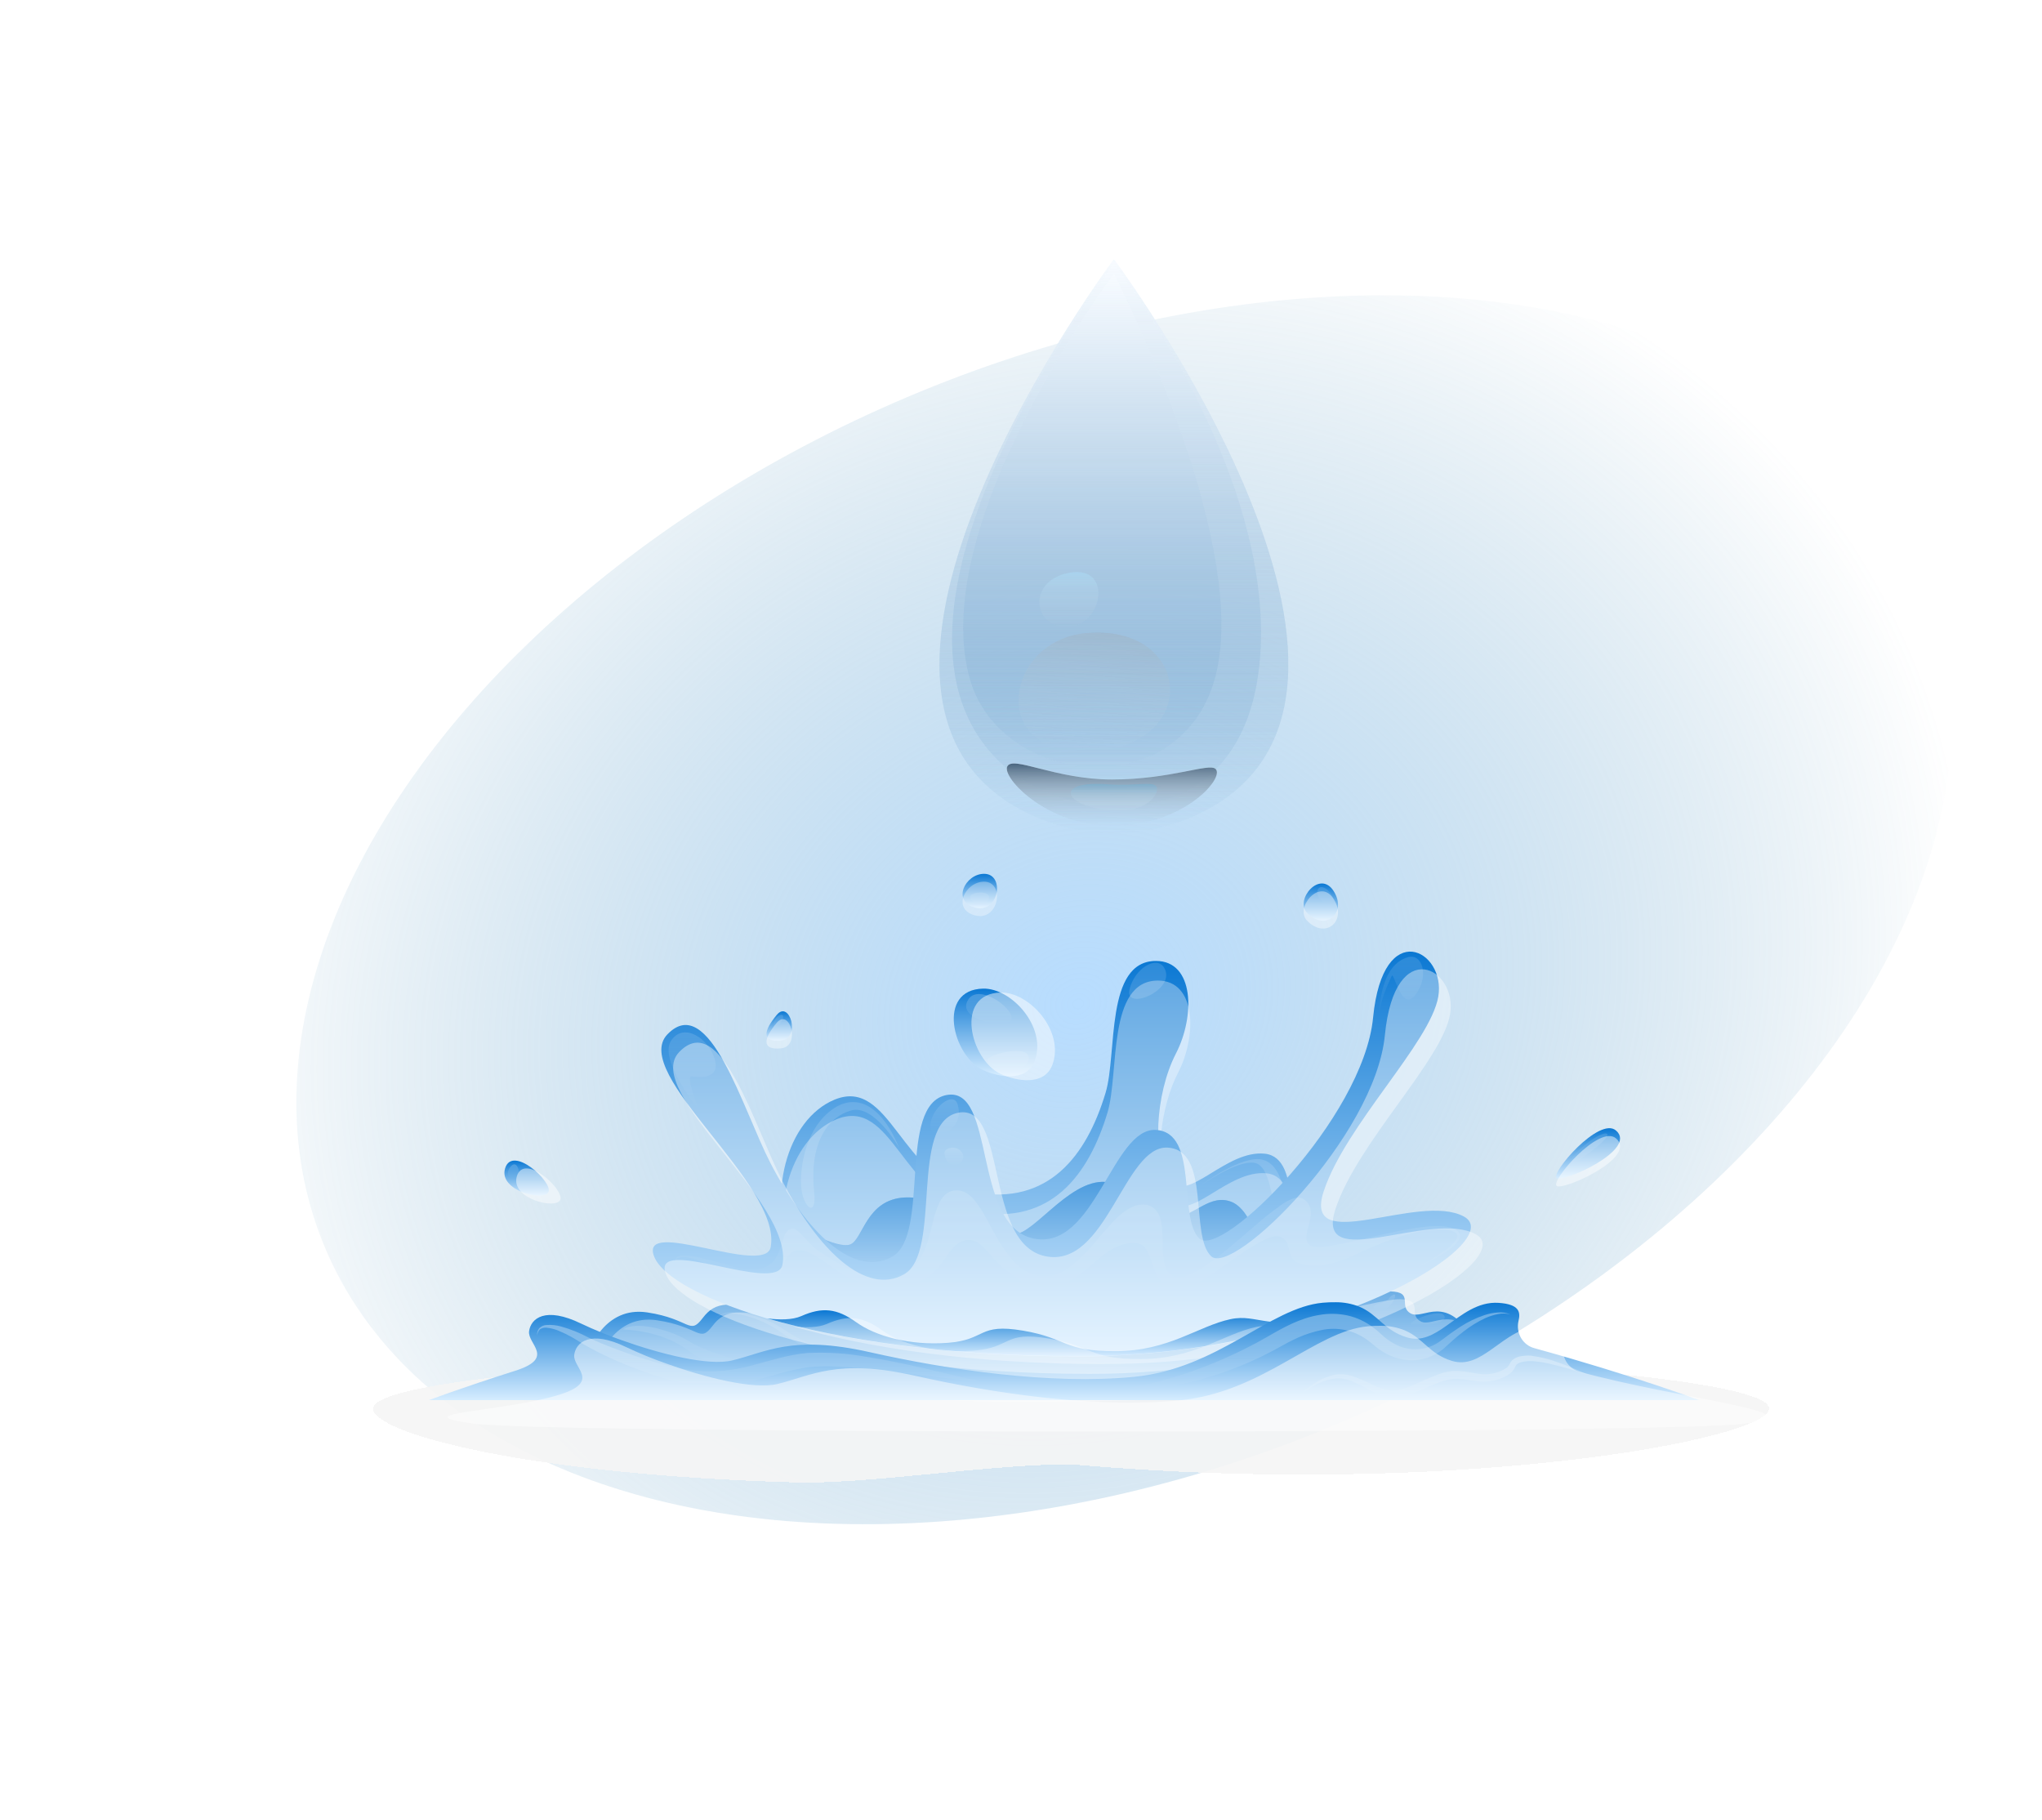 <svg width="1040" height="927" viewBox="0 0 1040 927" fill="none" xmlns="http://www.w3.org/2000/svg">
<g filter="url(#filter0_f_103_1934)">
<ellipse cx="572.535" cy="463.306" rx="283.503" ry="441.89" transform="rotate(67 572.535 463.306)" fill="url(#paint0_radial_103_1934)"/>
</g>
<g filter="url(#filter1_d_103_1934)">
<g filter="url(#filter2_df_103_1934)">
<path d="M545.5 737.699C740.287 755.075 901 725.006 901 709.349C901 693.692 741.837 681 545.5 681C349.163 681 190 693.692 190 709.349C190 721.628 267.496 742.98 404.443 746.92C442.115 748.004 503.142 737.699 545.5 737.699Z" fill="#F5F5F5" fill-opacity="0.9" shape-rendering="crispEdges"/>
</g>
</g>
<path d="M404.059 638.983C390.119 610.078 400.474 570.156 425.036 560.008C453.641 548.3 458.619 600.621 496.34 607.255C534.061 613.889 553.398 588.676 563.085 556.493C569.112 536.453 562.704 489.364 588.735 489.364C608.339 489.364 608.72 517.48 598.918 536.493C588.201 557.283 586.732 590.176 595.905 601.45C605.078 612.724 624.377 585.438 644.172 587.531C663.967 589.624 653.993 632.27 661.526 639.891C669.059 647.513 632.31 683.841 545.827 690.653C485.47 695.411 427.763 688.106 404.059 638.983Z" fill="url(#paint1_linear_103_1934)"/>
<g opacity="0.5" filter="url(#filter3_i_103_1934)">
<path d="M404.059 638.983C390.119 610.078 400.474 570.156 425.036 560.008C453.641 548.3 458.619 600.621 496.34 607.255C534.061 613.889 553.398 588.676 563.085 556.493C569.112 536.453 562.704 489.364 588.735 489.364C608.339 489.364 608.72 517.48 598.918 536.493C588.201 557.283 586.732 590.176 595.905 601.45C605.078 612.724 624.377 585.438 644.172 587.531C663.967 589.624 653.993 632.27 661.526 639.891C669.059 647.513 632.31 683.841 545.827 690.653C485.47 695.411 427.763 688.106 404.059 638.983Z" fill="white" fill-opacity="0.67"/>
</g>
<path opacity="0.2" d="M592.969 492.919C589.326 486.462 577.884 492.78 575.253 503.975C572.621 515.17 599.395 504.232 592.969 492.919Z" fill="white" fill-opacity="0.67"/>
<path opacity="0.2" d="M408.274 606.248C407.015 597.442 409.227 579.337 419.716 568.596C432.779 555.269 447.692 559.751 457.856 584.392C457.856 584.392 445.289 562.259 433.523 565.497C422.614 568.498 411.973 580.601 414.643 606.959C416.054 620.227 409.532 615.153 408.274 606.248Z" fill="white" fill-opacity="0.67"/>
<path opacity="0.2" d="M654.089 610.078C654.089 610.078 653.574 593.612 643.276 590.65C632.978 587.689 612.096 603.306 612.096 603.306C612.096 603.306 629.393 591.144 638.489 592.112C647.586 593.079 647.338 614.501 650.465 615.014C653.593 615.528 654.356 612.862 654.089 610.078Z" fill="white" fill-opacity="0.67"/>
<path d="M406.881 624.926C406.881 624.926 426.314 636.12 432.95 633.771C439.587 631.421 440.922 610.75 460.945 609.822C480.969 608.894 505.455 628.045 516.249 628.558C527.043 629.072 547.181 596.317 567.052 602.674C586.923 609.032 587.171 621.016 597.736 620.227C608.301 619.437 616.272 607.531 627.409 612.151C638.546 616.771 651.381 647.058 614.861 663.189C578.342 679.32 442.085 684.039 406.881 624.926Z" fill="url(#paint2_linear_103_1934)"/>
<path opacity="0.4" d="M406.881 624.926C406.881 624.926 426.314 636.12 432.95 633.771C439.587 631.421 440.922 610.75 460.945 609.822C480.969 608.894 505.455 628.045 516.249 628.558C527.043 629.072 547.181 596.317 567.052 602.674C586.923 609.032 587.171 621.016 597.736 620.227C608.301 619.437 616.272 607.531 627.409 612.151C638.546 616.771 651.381 647.058 614.861 663.189C578.342 679.32 442.085 684.039 406.881 624.926Z" fill="white" fill-opacity="0.67"/>
<path d="M300.012 688.106C300.012 688.106 307.64 664.986 329.685 668.362C351.73 671.739 351.063 680.209 357.852 671.265C364.641 662.321 371.43 662.992 395.058 668.007C418.686 673.022 472.94 681.176 557.517 678.432C642.093 675.687 695.509 657.326 708 657.641C720.491 657.957 711.928 665.223 718.469 668.876C725.011 672.528 736.567 657.582 751.652 683.802C766.736 710.022 509.746 709.982 509.746 709.982C509.746 709.982 307.545 707.297 300.012 688.106Z" fill="url(#paint3_linear_103_1934)"/>
<g opacity="0.5" filter="url(#filter4_i_103_1934)">
<path d="M300.012 688.106C300.012 688.106 307.64 664.986 329.685 668.362C351.73 671.739 351.063 680.209 357.852 671.265C364.641 662.321 371.43 662.992 395.058 668.007C418.686 673.022 472.941 681.176 557.517 678.432C642.093 675.687 695.509 657.326 708 657.641C720.491 657.957 711.928 665.223 718.47 668.876C725.011 672.528 736.567 657.582 751.652 683.802C766.736 710.022 509.746 709.982 509.746 709.982C509.746 709.982 307.545 707.297 300.012 688.106Z" fill="white" fill-opacity="0.67"/>
</g>
<g opacity="0.2" filter="url(#filter5_i_103_1934)">
<path d="M317.232 673.062C324.002 668.185 342.501 673.733 350.796 678.985C359.092 684.237 373.432 687.889 373.432 687.889C373.432 687.889 364.946 694.76 350.796 683.94C336.646 673.121 317.232 673.062 317.232 673.062Z" fill="url(#paint4_linear_103_1934)" fill-opacity="0.67"/>
</g>
<path opacity="0.2" d="M364.507 671.087C366.814 669.258 369.65 668.291 372.555 668.343C375.442 668.293 378.324 668.611 381.136 669.29C386.787 670.604 392.218 672.78 397.251 675.747C406.639 682.276 417.054 687.06 428.03 689.883C433.497 691.273 439.055 692.249 444.659 692.805C450.264 693.319 455.895 693.457 461.517 693.22C467.238 692.944 472.845 692.628 478.49 692.035L495.481 690.179C501.202 689.627 506.923 689.232 512.74 689.212C518.556 689.192 524.182 689.449 529.903 689.982C532.783 690.219 535.624 690.594 538.485 690.91L546.99 692.075L563.905 694.78C575.196 696.493 586.576 697.502 597.984 697.801C609.364 698.337 620.764 697.422 631.929 695.076C626.453 696.805 620.825 697.969 615.128 698.551C609.445 699.222 603.724 699.617 597.965 699.735C586.492 699.888 575.024 699.228 563.638 697.761C541.021 694.523 518.461 691.246 495.92 694.029C484.63 695.214 473.169 696.596 461.689 696.873C450.123 697.278 438.561 695.948 427.363 692.924C421.767 691.368 416.327 689.266 411.115 686.645C408.521 685.342 405.985 683.881 403.487 682.341C400.988 680.801 398.643 679.064 396.316 677.464C391.558 674.33 386.379 671.942 380.946 670.376C378.23 669.579 375.432 669.122 372.612 669.014C369.761 668.725 366.9 669.457 364.507 671.087V671.087Z" fill="url(#paint5_linear_103_1934)" fill-opacity="0.67"/>
<path opacity="0.2" d="M735.728 670.416C734.546 666.329 720.853 671.186 718.565 673.93C716.277 676.674 737.025 674.897 735.728 670.416Z" fill="url(#paint6_linear_103_1934)" fill-opacity="0.67"/>
<path opacity="0.2" d="M709.354 659.478C712.997 657.504 707.829 668.422 702.565 667.257C697.302 666.092 699.533 664.592 703.69 663.407C707.848 662.222 706.875 660.84 709.354 659.478Z" fill="url(#paint7_linear_103_1934)" fill-opacity="0.67"/>
<path d="M339.907 526.76C361.151 504.686 378.238 564.826 392.293 592.112C410.638 627.651 434.934 651.048 454.462 639.932C473.989 628.816 456.864 562.496 482.056 557.659C507.248 552.822 495.119 624.117 526.318 630.711C557.517 637.306 566.537 574.185 588.678 575.429C610.818 576.672 599.738 619.951 610.799 630.711C621.86 641.472 694.289 569.821 699.323 518.171C704.358 466.521 736.548 484.034 732.524 507.529C728.5 531.025 685.249 572.98 674.169 606.683C663.09 640.386 722.455 606.999 745.587 619.536C768.72 632.074 675.886 690.772 548.802 690.772C421.718 690.772 341.223 660.426 333.175 639.932C325.127 619.438 389.699 650.278 392.521 635.075C398.433 603.169 320.627 546.8 339.907 526.76Z" fill="url(#paint8_linear_103_1934)"/>
<g opacity="0.6" filter="url(#filter6_i_103_1934)">
<path d="M678.079 669.745C636.315 683.704 592.688 690.76 548.802 690.654C482.056 690.654 428.068 682.302 390.767 671.403C357.108 661.532 336.989 649.685 333.175 639.932C325.127 619.457 389.699 650.278 392.521 635.075C398.433 603.169 320.627 546.8 339.907 526.76C361.151 504.686 378.238 564.826 392.293 592.112C410.638 627.651 434.934 651.048 454.462 639.932C473.989 628.816 456.864 562.496 482.056 557.659C507.248 552.822 495.119 624.117 526.318 630.711C557.517 637.306 566.537 574.185 588.678 575.429C610.818 576.672 599.738 619.951 610.799 630.711C621.86 641.472 694.289 569.821 699.323 518.171C704.358 466.521 736.548 484.034 732.524 507.529C728.5 531.025 685.249 572.98 674.169 606.683C663.09 640.386 722.455 606.999 745.587 619.536C759.623 627.019 731.056 651.561 678.079 669.745Z" fill="white" fill-opacity="0.67"/>
</g>
<path opacity="0.2" d="M347.783 648.618C346.825 647.437 345.946 646.191 345.151 644.887C344.756 644.225 344.442 643.516 344.217 642.774C344.071 642.384 344.029 641.961 344.092 641.549C344.156 641.136 344.324 640.748 344.579 640.425C345.177 639.872 345.934 639.539 346.734 639.477C347.479 639.369 348.232 639.329 348.984 639.358C350.48 639.433 351.97 639.598 353.447 639.852C359.291 641.011 365.071 642.494 370.762 644.294C376.331 646.052 382.204 647.394 387.716 645.992C395.63 644.018 397.155 636.535 399.387 629.625C400.092 627.473 401.961 625.301 404.135 625.676C405.092 625.938 405.961 626.463 406.652 627.196C410.466 630.533 413.193 634.738 417.37 637.364C422.358 640.716 427.528 643.768 432.855 646.506C437.969 649.031 443.551 650.378 449.217 650.454C452.019 650.445 454.809 650.093 457.532 649.408C460.112 648.773 462.519 647.537 464.569 645.795C468.669 642.32 471.033 636.89 472.731 631.263C473.589 628.44 474.314 625.498 475.076 622.517C475.8 619.391 476.776 616.333 477.994 613.375C478.708 611.68 479.716 610.134 480.969 608.815C482.454 607.303 484.405 606.38 486.48 606.209C488.479 606.048 490.478 606.53 492.201 607.591C493.705 608.531 495.056 609.71 496.206 611.085C498.224 613.572 500.012 616.249 501.546 619.081L505.951 627.097C508.656 632.31 511.919 637.191 515.677 641.649C519.193 645.847 523.967 648.704 529.236 649.763C534.467 650.52 539.774 649.1 543.996 645.815C548.619 642.404 552.826 638.426 556.525 633.968C560.473 629.487 564.249 624.748 568.768 620.325C571.121 617.924 573.857 615.96 576.854 614.521C578.589 613.755 580.461 613.378 582.346 613.415C584.532 613.438 586.635 614.288 588.258 615.804C589.679 617.268 590.676 619.115 591.138 621.135C591.544 622.799 591.806 624.497 591.92 626.209C592.148 629.447 592.129 632.527 592.225 635.528C592.241 638.374 592.567 641.209 593.197 643.978C593.406 645.114 593.84 646.193 594.47 647.147C595.1 648.102 595.913 648.912 596.859 649.526C600.52 651.896 606.089 649.369 610.933 646.525C615.887 643.413 620.628 639.949 625.121 636.16C629.717 632.389 634.217 628.44 638.794 624.511C643.361 620.458 648.149 616.681 653.135 613.198C654.484 612.295 655.9 611.503 657.369 610.829C658.208 610.46 659.084 610.188 659.981 610.019C661.163 609.761 662.394 609.906 663.49 610.434C664.407 610.914 665.219 611.584 665.875 612.402C666.531 613.221 667.017 614.171 667.304 615.192C667.715 617.017 667.715 618.915 667.304 620.74C666.675 623.998 665.626 626.861 665.397 629.506C665.237 630.624 665.403 631.765 665.874 632.784C666.396 633.671 667.219 634.326 668.181 634.62C670.856 635.104 673.592 635.104 676.267 634.62C679.128 634.225 681.988 633.672 684.906 633.06C690.627 631.836 696.348 630.414 702.203 629.111C708.057 627.808 713.816 626.525 719.709 625.557C722.646 625.084 725.621 624.689 728.615 624.491C731.644 624.213 734.695 624.339 737.692 624.866C739.248 625.138 740.738 625.721 742.078 626.584C742.464 626.843 742.796 627.179 743.055 627.572C743.314 627.965 743.494 628.408 743.585 628.874C743.687 629.788 743.478 630.71 742.994 631.481C741.168 634.013 738.865 636.136 736.224 637.72C731.162 640.942 725.871 643.76 720.396 646.15C725.696 643.491 730.796 640.422 735.652 636.969C738.097 635.38 740.217 633.307 741.888 630.869C742.197 630.334 742.331 629.711 742.269 629.092C742.11 628.521 741.74 628.038 741.239 627.749C740.036 627.036 738.706 626.58 737.33 626.406C734.462 626.031 731.559 626.031 728.691 626.406C715.742 627.808 703.137 632.981 691.314 638.47C682.236 642.695 672.091 646.367 662.498 643.603C661.276 643.312 660.13 642.746 659.142 641.945C656.129 639.2 657.006 633.652 653.955 630.967C650.904 628.282 646.918 629.941 643.619 631.579C632.692 637.068 623.71 644.966 613.412 651.323C610.698 653.065 607.782 654.444 604.735 655.43C603.042 655.963 601.278 656.21 599.509 656.16C597.618 656.044 595.771 655.513 594.094 654.601C592.401 653.664 590.959 652.307 589.898 650.652C587.095 646.367 586.675 640.78 583.758 636.298C583.32 635.551 582.766 634.883 582.117 634.324C581.107 633.607 579.927 633.191 578.704 633.119C572.163 632.389 565.87 635.923 560.663 640.128C553.55 645.894 547.181 652.705 538.161 655.232C534.9 656.163 531.482 656.338 528.149 655.746C524.891 655.146 521.768 653.928 518.938 652.152C518.938 651.224 511.729 646.486 510.68 645.538C507.591 642.695 504.826 639.398 501.946 636.298C501.128 635.373 500.242 634.514 499.296 633.731C493.956 629.585 488.597 631.54 484.669 636.318C482.285 639.22 480.359 642.517 477.899 645.361C465.637 659.497 446.204 657.622 431.177 650.119C420.516 644.788 404.192 625.459 398.395 645.834C397.613 648.638 396.488 651.6 393.875 652.903C391.657 653.769 389.225 653.859 386.953 653.159C380.849 651.839 374.869 649.962 369.084 647.552L364.355 645.736C359.454 643.761 354.057 640.523 348.812 640.227C347.414 639.944 345.963 640.196 344.731 640.938C344.506 641.203 344.353 641.527 344.289 641.874C344.226 642.221 344.253 642.58 344.369 642.912C344.558 643.642 344.833 644.345 345.189 645.005C345.977 646.266 346.843 647.473 347.783 648.618V648.618Z" fill="url(#paint9_linear_103_1934)" fill-opacity="0.67"/>
<path opacity="0.2" d="M356.078 565.556C356.078 565.556 335.33 539.751 341.757 530.017C348.183 520.283 360.999 528.872 364.012 539.415C367.025 549.958 355.602 548.636 352.264 548.122C348.927 547.609 356.078 565.556 356.078 565.556Z" fill="url(#paint10_linear_103_1934)" fill-opacity="0.67"/>
<path opacity="0.2" d="M487.739 562.496C485.642 555.23 474.524 564.055 473.78 573.039C473.036 582.022 491.878 576.889 487.739 562.496Z" fill="url(#paint11_linear_103_1934)" fill-opacity="0.67"/>
<path opacity="0.2" d="M481.046 587.571C480.493 584.273 487.892 582.635 490.276 587.571C492.659 592.507 482.762 597.798 481.046 587.571Z" fill="url(#paint12_linear_103_1934)" fill-opacity="0.67"/>
<path opacity="0.2" d="M717.078 487.469C724.534 485.396 728.024 497.222 720.892 506.601C713.759 515.979 709.945 494.438 708.82 497.005C707.695 499.572 702.413 509.72 702.413 518.723C702.375 518.684 701.612 491.734 717.078 487.469Z" fill="url(#paint13_linear_103_1934)" fill-opacity="0.67"/>
<path d="M678.079 669.745C636.315 683.703 592.688 690.76 548.802 690.654C482.056 690.654 428.068 682.302 390.767 671.403C396.85 672.173 403.525 672.252 408.14 670.219C418.705 665.539 426.257 666.27 436.059 673.338C445.861 680.407 463.215 685.362 482.838 683.842C502.461 682.322 497.922 673.733 520.978 677.642C544.034 681.552 541.078 688.166 568.196 688.107C595.314 688.047 610.151 675.332 626.704 671.798C640.682 668.797 646.327 678.531 678.079 669.745Z" fill="url(#paint14_linear_103_1934)"/>
<g opacity="0.5" filter="url(#filter7_i_103_1934)">
<path d="M678.079 669.745C636.315 683.703 592.688 690.76 548.802 690.654C482.056 690.654 428.068 682.302 390.767 671.403C396.85 672.173 403.525 672.252 408.14 670.219C418.705 665.539 426.257 666.27 436.059 673.338C445.861 680.407 463.215 685.362 482.838 683.842C502.461 682.322 497.922 673.733 520.978 677.642C544.034 681.552 541.078 688.166 568.196 688.107C595.314 688.047 610.151 675.332 626.704 671.798C640.682 668.797 646.327 678.531 678.079 669.745Z" fill="white" fill-opacity="0.67"/>
</g>
<path d="M781.401 686.547C778.578 685.796 776.154 683.925 774.652 681.339C773.149 678.753 772.69 675.66 773.373 672.726C774.517 668.185 773.811 664.177 763.227 663.486C752.643 662.795 744.5 669.606 736.72 675.115C730.274 679.695 723.981 683.368 716.448 681.038C705.006 677.583 701.897 669.448 692.324 665.44C688.514 663.928 684.467 663.158 680.386 663.17C678.152 663.135 675.918 663.221 673.693 663.426C646.708 665.894 620.391 696.991 577.636 701.157C534.881 705.323 482.571 697.524 442.848 688.58C403.124 679.636 390.119 688.699 372.955 692.805C360.77 695.767 336.188 689.508 316.431 682.44C309.49 680.011 302.673 677.217 296.007 674.068C277.623 665.144 270.358 671.462 269.461 677.918C268.565 684.375 282.62 691.285 263.397 697.761L263.073 697.88L261.738 698.294C234.734 706.863 218.487 713.023 218.487 713.023H865.329C865.329 713.023 831.956 700.505 781.401 686.547Z" fill="url(#paint15_linear_103_1934)"/>
<g opacity="0.7" filter="url(#filter8_i_103_1934)">
<path d="M781.401 686.547C778.578 685.796 776.154 683.925 774.652 681.339C773.15 678.753 772.69 675.66 773.373 672.726C774.517 668.185 773.811 664.177 763.227 663.486C752.643 662.795 744.5 669.606 736.72 675.115C730.274 679.695 723.981 683.368 716.448 681.038C705.006 677.583 701.898 669.448 692.324 665.44C688.514 663.928 684.467 663.158 680.386 663.17C678.152 663.135 675.918 663.221 673.693 663.426C646.708 665.894 620.391 696.991 577.636 701.157C534.881 705.323 482.571 697.524 442.848 688.58C403.124 679.636 390.119 688.699 372.955 692.805C360.77 695.767 336.188 689.508 316.431 682.44C309.49 680.011 302.673 677.217 296.007 674.068C277.623 665.144 270.358 671.462 269.461 677.918C268.565 684.375 282.62 691.285 263.397 697.761L263.073 697.88L261.738 698.294C234.735 706.863 179.488 707.721 218.487 713.023C257.486 718.326 823.987 718.326 865.329 713.023C906.672 707.721 831.956 700.505 781.401 686.547Z" fill="white" fill-opacity="0.67"/>
</g>
<path opacity="0.5" d="M273.599 680.11C273.514 679.454 273.561 678.787 273.738 678.152C273.916 677.516 274.219 676.925 274.629 676.418C275.596 675.456 276.858 674.876 278.195 674.779C280.762 674.59 283.341 674.85 285.823 675.549C290.629 676.908 295.282 678.788 299.707 681.157C304.016 683.249 308.536 685.105 313.056 686.784C317.575 688.462 322.152 690.14 326.767 691.621C335.959 694.444 345.342 697.268 354.495 698.038C359.162 698.383 363.846 698.383 368.512 698.038C373.162 697.615 377.768 696.783 382.281 695.55C391.472 693.141 401.16 689.883 411.363 689.015C421.37 688.54 431.397 689.202 441.265 690.989C460.735 694.03 479.653 699.044 498.723 703.428C488.94 702.914 479.234 701.453 469.546 700.348C459.858 699.242 450.19 697.88 440.559 696.912C435.734 696.438 431.024 696.122 426.142 695.905C421.45 695.643 416.745 695.748 412.068 696.221C407.413 696.913 402.797 697.868 398.242 699.084C393.627 700.308 389.012 701.828 384.149 703.033C379.209 704.333 374.168 705.179 369.084 705.56C363.999 705.906 358.894 705.793 353.828 705.224C348.791 704.586 343.811 703.536 338.934 702.085C334.128 700.723 329.399 699.104 324.803 697.327C315.479 693.935 306.431 689.783 297.742 684.908C295.53 683.625 293.642 682.302 291.506 681.117C289.42 679.915 287.26 678.853 285.042 677.938C282.898 676.952 280.609 676.344 278.272 676.142C277.15 676.045 276.027 676.321 275.068 676.931C274.628 677.33 274.27 677.818 274.018 678.364C273.765 678.911 273.623 679.505 273.599 680.11V680.11Z" fill="url(#paint16_linear_103_1934)" fill-opacity="0.67"/>
<path opacity="0.5" d="M571.591 706.922C580.394 705.98 589.087 704.149 597.546 701.453C601.76 700.19 605.956 698.808 610.075 697.248C612.153 696.498 614.213 695.747 616.254 694.898C618.294 694.049 620.335 693.26 622.356 692.351C630.431 688.871 638.307 684.916 645.946 680.505C653.574 676.063 662.098 671.304 671.633 669.705C676.484 668.814 681.453 668.881 686.279 669.903C691.114 670.996 695.667 673.15 699.629 676.221C700.601 676.951 701.536 677.741 702.451 678.55L704.911 680.762C706.449 682.075 708.11 683.226 709.869 684.197C711.601 685.194 713.455 685.944 715.381 686.428C717.288 686.961 719.261 687.2 721.235 687.139C725.297 687.079 729.261 685.841 732.677 683.565C734.336 682.44 736.224 680.959 738.036 679.617C739.848 678.274 741.85 676.951 743.757 675.668C747.599 673.175 751.724 671.186 756.038 669.745C758.197 669.023 760.431 668.572 762.694 668.402C764.948 668.157 767.225 668.511 769.311 669.429C767.185 668.812 764.944 668.751 762.789 669.251C760.649 669.681 758.559 670.343 756.553 671.226C752.57 673.085 748.802 675.403 745.321 678.136C743.566 679.478 741.85 680.88 740.191 682.341C738.532 683.802 736.968 685.303 735.08 686.942C731.232 690.089 726.606 692.053 721.731 692.608C719.262 692.859 716.772 692.753 714.332 692.292C711.901 691.854 709.535 691.091 707.295 690.022C705.046 688.971 702.927 687.645 700.983 686.073L698.313 683.862C697.493 683.21 696.673 682.598 695.834 682.006C692.534 679.697 688.821 678.095 684.913 677.294C681.006 676.494 676.983 676.512 673.083 677.346C669.013 678.181 665.037 679.451 661.221 681.137C659.314 681.986 657.407 682.934 655.5 683.941L649.474 687.238C641.481 691.548 633.195 695.25 624.683 698.314C622.547 699.084 620.392 699.815 618.237 700.466C616.082 701.118 613.908 701.789 611.734 702.441C607.386 703.605 602.981 704.573 598.556 705.442C589.677 707.217 580.603 707.715 571.591 706.922V706.922Z" fill="url(#paint17_linear_103_1934)" fill-opacity="0.67"/>
<path opacity="0.5" d="M808.863 700.17C802.646 698.196 796.429 696.123 790.098 694.721C786.964 693.939 783.776 693.418 780.562 693.161C779.781 693.161 779.018 693.161 778.255 693.161C777.513 693.214 776.775 693.306 776.043 693.437C774.712 693.588 773.442 694.099 772.362 694.918C771.959 695.485 771.626 696.102 771.371 696.754C770.899 697.683 770.25 698.502 769.464 699.163C768.026 700.298 766.431 701.203 764.734 701.848C761.471 703.199 757.966 703.811 754.455 703.645C750.946 703.448 747.8 702.599 744.71 702.342C743.19 702.176 741.66 702.136 740.134 702.223C738.646 702.354 737.176 702.645 735.747 703.092C729.759 704.849 723.962 708.068 717.593 710.279C715.957 710.829 714.288 711.264 712.596 711.582C710.808 711.868 708.988 711.868 707.199 711.582C703.854 710.905 700.635 709.678 697.664 707.949C694.727 706.409 691.943 704.79 688.987 703.586C686.148 702.292 683.04 701.755 679.948 702.026C673.712 702.717 667.819 706.113 662.575 710.022C664.938 707.66 667.57 705.605 670.413 703.902C673.275 702.095 676.417 700.813 679.7 700.111C683.113 699.564 686.604 699.924 689.845 701.157C692.94 702.315 695.976 703.633 698.942 705.106C701.709 706.54 704.665 707.545 707.714 708.087C710.71 708.323 713.718 707.815 716.487 706.607C722.456 704.454 728.215 701.197 734.756 699.163C736.457 698.672 738.201 698.354 739.962 698.215C741.686 698.125 743.415 698.184 745.13 698.393C748.524 698.729 751.747 699.558 754.665 699.795C757.683 700.029 760.715 699.585 763.552 698.492C764.904 698.017 766.188 697.353 767.366 696.517C767.874 696.143 768.297 695.658 768.605 695.096C769.014 694.204 769.547 693.379 770.188 692.648C771.719 691.423 773.561 690.689 775.49 690.535C776.369 690.42 777.254 690.354 778.141 690.338C778.999 690.338 779.876 690.338 780.715 690.555C784.063 691.017 787.367 691.77 790.593 692.806C796.831 694.846 802.934 697.306 808.863 700.17V700.17Z" fill="url(#paint18_linear_103_1934)" fill-opacity="0.67"/>
<path d="M500.726 503.461C515.276 503.146 533.374 523.205 526.966 540.303C522.885 551.202 508.506 548.616 500.497 544.845C485.164 537.638 476.85 503.975 500.726 503.461Z" fill="url(#paint19_linear_103_1934)"/>
<path d="M501.184 445C512.016 445 508.812 465.316 496.664 462.197C484.516 459.077 491.63 445 501.184 445Z" fill="url(#paint20_linear_103_1934)"/>
<path d="M665.645 464.803C659.352 458.288 672.186 442.73 679.223 453.767C686.26 464.803 675.199 474.695 665.645 464.803Z" fill="url(#paint21_linear_103_1934)"/>
<path d="M257.256 594.975C260.956 582.97 281.399 601.747 279.378 606.959C277.356 612.171 253.728 606.426 257.256 594.975Z" fill="url(#paint22_linear_103_1934)"/>
<path d="M823.012 575.705C834.34 585.36 796.314 602.339 792.843 599.97C789.372 597.601 814.526 568.42 823.012 575.705Z" fill="url(#paint23_linear_103_1934)"/>
<path d="M395.573 516.868C402.114 508.971 408.083 528.853 397.804 529.879C387.525 530.906 389.032 524.687 395.573 516.868Z" fill="url(#paint24_linear_103_1934)"/>
<g opacity="0.7" filter="url(#filter9_i_103_1934)">
<path d="M500.726 503.461C515.276 503.146 533.374 523.205 526.966 540.303C522.885 551.202 508.506 548.616 500.497 544.845C485.164 537.638 476.85 503.975 500.726 503.461Z" fill="white" fill-opacity="0.67"/>
</g>
<g opacity="0.7" filter="url(#filter10_i_103_1934)">
<path d="M257.256 594.975C260.956 582.97 281.399 601.747 279.378 606.959C277.356 612.171 253.728 606.426 257.256 594.975Z" fill="white" fill-opacity="0.67"/>
</g>
<g opacity="0.7" filter="url(#filter11_i_103_1934)">
<path d="M823.012 575.705C834.34 585.36 796.314 602.339 792.843 599.97C789.372 597.601 814.526 568.42 823.012 575.705Z" fill="white" fill-opacity="0.67"/>
</g>
<g opacity="0.6" filter="url(#filter12_i_103_1934)">
<path d="M665.645 464.803C659.352 458.288 672.186 442.73 679.223 453.767C686.26 464.803 675.199 474.695 665.645 464.803Z" fill="white" fill-opacity="0.67"/>
</g>
<g opacity="0.6" filter="url(#filter13_i_103_1934)">
<path d="M395.573 516.868C402.114 508.971 408.083 528.853 397.804 529.879C387.525 530.906 389.032 524.687 395.573 516.868Z" fill="white" fill-opacity="0.67"/>
</g>
<g opacity="0.5" filter="url(#filter14_i_103_1934)">
<path d="M501.184 445C512.016 445 508.812 465.316 496.664 462.197C484.516 459.077 491.63 445 501.184 445Z" fill="white" fill-opacity="0.67"/>
</g>
<path opacity="0.2" d="M493.384 508.674C498.647 501.31 515.277 512.445 515.277 518.684C515.277 524.924 485.47 519.731 493.384 508.674Z" fill="url(#paint25_linear_103_1934)"/>
<path opacity="0.2" d="M503.644 541.35C498.457 538.053 518.9 532.762 522.943 536.533C526.986 540.304 518.481 550.65 503.644 541.35Z" fill="url(#paint26_linear_103_1934)" fill-opacity="0.67"/>
<path opacity="0.2" d="M494.147 457.241C492.812 454.299 504.311 453.016 503.682 457.241C503.053 461.466 496.149 461.664 494.147 457.241Z" fill="url(#paint27_linear_103_1934)" fill-opacity="0.67"/>
<path opacity="0.2" d="M670.928 453.766C672.396 447.942 680.749 456.333 678.727 459.393C676.706 462.454 670.012 457.439 670.928 453.766Z" fill="url(#paint28_linear_103_1934)" fill-opacity="0.67"/>
<path opacity="0.2" d="M397.747 516.868C401.103 516.355 396.012 524.154 394.505 523.64C392.998 523.127 394.429 517.381 397.747 516.868Z" fill="url(#paint29_linear_103_1934)" fill-opacity="0.67"/>
<path opacity="0.2" d="M260.785 593.415C263.931 590.829 266.029 599.753 261.776 599.97C257.524 600.187 258.039 595.666 260.785 593.415Z" fill="url(#paint30_linear_103_1934)"/>
<path opacity="0.2" d="M798.927 593.158C798.393 595.488 820.781 579.85 818.55 577.54C816.319 575.23 800.452 586.721 798.927 593.158Z" fill="url(#paint31_linear_103_1934)" fill-opacity="0.67"/>
<g filter="url(#filter15_i_103_1934)">
<path d="M557.313 146C557.313 146 389.339 370.966 515.32 429.071C528.49 435.132 542.816 438.271 557.313 438.271C571.811 438.271 586.137 435.132 599.307 429.071C725.288 370.966 557.313 146 557.313 146Z" fill="url(#paint32_linear_103_1934)"/>
<path opacity="0.6" d="M557.313 146C557.313 146 389.339 370.966 515.32 429.071C528.49 435.132 542.816 438.271 557.313 438.271C571.811 438.271 586.137 435.132 599.307 429.071C725.288 370.966 557.313 146 557.313 146Z" fill="url(#paint33_linear_103_1934)"/>
<path d="M557.313 148.407C557.313 148.407 638.894 252.96 631.799 348.316C624.704 443.673 534.628 434.243 500.969 403.745C418.724 329.277 557.313 148.407 557.313 148.407Z" fill="url(#paint34_linear_103_1934)"/>
<path opacity="0.7" d="M557.313 148.407C557.313 148.407 418.724 329.277 500.969 403.745C534.628 434.279 624.686 443.691 631.799 348.316C638.912 252.942 557.313 148.407 557.313 148.407Z" fill="url(#paint35_linear_103_1934)"/>
<path d="M557.313 153.454C557.313 153.454 625.063 284.967 609.814 355.178C594.565 425.389 498.615 415.869 483.546 358.393C462.783 278.986 557.313 153.454 557.313 153.454Z" fill="url(#paint36_linear_103_1934)"/>
<path d="M556.307 410.966C586.321 410.966 605.575 402.452 609.078 405.578C613.981 409.996 592.912 434.603 556.307 434.603C523.582 434.603 500.34 410.266 502.98 404.392C505.62 398.519 527.246 410.966 556.307 410.966Z" fill="url(#paint37_linear_103_1934)"/>
<path opacity="0.8" d="M557.313 153.454C557.313 153.454 625.063 284.967 609.814 355.178C594.565 425.389 498.615 415.869 483.546 358.393C462.783 278.986 557.313 153.454 557.313 153.454Z" fill="url(#paint38_linear_103_1934)"/>
<path opacity="0.8" d="M556.307 410.966C586.321 410.966 605.575 402.452 609.078 405.578C613.981 409.996 592.912 434.603 556.307 434.603C523.582 434.603 500.34 410.266 502.98 404.392C505.62 398.519 527.246 410.966 556.307 410.966Z" fill="url(#paint39_linear_103_1934)"/>
<path opacity="0.5" d="M543.07 336.426C595.75 331.559 602.719 391.639 547.848 396.704C492.976 401.77 500.16 340.432 543.07 336.426Z" fill="url(#paint40_linear_103_1934)"/>
<path opacity="0.4" d="M532.167 333.337C552.266 334.288 557.906 299.21 532.167 306.251C513.631 311.316 516.721 332.618 532.167 333.337Z" fill="url(#paint41_linear_103_1934)"/>
<path opacity="0.5" d="M554.116 413.426C568.773 414.54 578.526 411.289 579.262 415.33C579.998 419.372 572.077 430.238 549.644 425.927C530.712 422.281 528.988 411.54 554.116 413.426Z" fill="url(#paint42_linear_103_1934)"/>
</g>
<defs>
<filter id="filter0_f_103_1934" x="0.854" y="0.358" width="1143.36" height="925.896" filterUnits="userSpaceOnUse" color-interpolation-filters="sRGB">
<feFlood flood-opacity="0" result="BackgroundImageFix"/>
<feBlend mode="normal" in="SourceGraphic" in2="BackgroundImageFix" result="shape"/>
<feGaussianBlur stdDeviation="75" result="effect1_foregroundBlur_103_1934"/>
</filter>
<filter id="filter1_d_103_1934" x="171" y="666" width="749" height="104" filterUnits="userSpaceOnUse" color-interpolation-filters="sRGB">
<feFlood flood-opacity="0" result="BackgroundImageFix"/>
<feColorMatrix in="SourceAlpha" type="matrix" values="0 0 0 0 0 0 0 0 0 0 0 0 0 0 0 0 0 0 127 0" result="hardAlpha"/>
<feOffset dy="4"/>
<feGaussianBlur stdDeviation="9.5"/>
<feComposite in2="hardAlpha" operator="out"/>
<feColorMatrix type="matrix" values="0 0 0 0 0 0 0 0 0 0 0 0 0 0 0 0 0 0 0.29 0"/>
<feBlend mode="normal" in2="BackgroundImageFix" result="effect1_dropShadow_103_1934"/>
<feBlend mode="normal" in="SourceGraphic" in2="effect1_dropShadow_103_1934" result="shape"/>
</filter>
<filter id="filter2_df_103_1934" x="167" y="658" width="757" height="112" filterUnits="userSpaceOnUse" color-interpolation-filters="sRGB">
<feFlood flood-opacity="0" result="BackgroundImageFix"/>
<feColorMatrix in="SourceAlpha" type="matrix" values="0 0 0 0 0 0 0 0 0 0 0 0 0 0 0 0 0 0 127 0" result="hardAlpha"/>
<feOffset dy="4"/>
<feGaussianBlur stdDeviation="9"/>
<feComposite in2="hardAlpha" operator="out"/>
<feColorMatrix type="matrix" values="0 0 0 0 0 0 0 0 0 0 0 0 0 0 0 0 0 0 0.25 0"/>
<feBlend mode="normal" in2="BackgroundImageFix" result="effect1_dropShadow_103_1934"/>
<feBlend mode="normal" in="SourceGraphic" in2="effect1_dropShadow_103_1934" result="shape"/>
<feGaussianBlur stdDeviation="11.5" result="effect2_foregroundBlur_103_1934"/>
</filter>
<filter id="filter3_i_103_1934" x="397.797" y="489.364" width="265.686" height="211.525" filterUnits="userSpaceOnUse" color-interpolation-filters="sRGB">
<feFlood flood-opacity="0" result="BackgroundImageFix"/>
<feBlend mode="normal" in="SourceGraphic" in2="BackgroundImageFix" result="shape"/>
<feColorMatrix in="SourceAlpha" type="matrix" values="0 0 0 0 0 0 0 0 0 0 0 0 0 0 0 0 0 0 127 0" result="hardAlpha"/>
<feOffset dx="1" dy="10"/>
<feGaussianBlur stdDeviation="4.5"/>
<feComposite in2="hardAlpha" operator="arithmetic" k2="-1" k3="1"/>
<feColorMatrix type="matrix" values="0 0 0 0 0 0 0 0 0 0 0 0 0 0 0 0 0 0 0.51 0"/>
<feBlend mode="normal" in2="shape" result="effect1_innerShadow_103_1934"/>
</filter>
<filter id="filter4_i_103_1934" x="300.012" y="657.637" width="457.279" height="56.345" filterUnits="userSpaceOnUse" color-interpolation-filters="sRGB">
<feFlood flood-opacity="0" result="BackgroundImageFix"/>
<feBlend mode="normal" in="SourceGraphic" in2="BackgroundImageFix" result="shape"/>
<feColorMatrix in="SourceAlpha" type="matrix" values="0 0 0 0 0 0 0 0 0 0 0 0 0 0 0 0 0 0 127 0" result="hardAlpha"/>
<feOffset dx="5" dy="4"/>
<feGaussianBlur stdDeviation="5"/>
<feComposite in2="hardAlpha" operator="arithmetic" k2="-1" k3="1"/>
<feColorMatrix type="matrix" values="0 0 0 0 0.077 0 0 0 0 0.136 0 0 0 0 0.179 0 0 0 0.73 0"/>
<feBlend mode="normal" in2="shape" result="effect1_innerShadow_103_1934"/>
</filter>
<filter id="filter5_i_103_1934" x="317.232" y="671.18" width="56.2" height="22.86" filterUnits="userSpaceOnUse" color-interpolation-filters="sRGB">
<feFlood flood-opacity="0" result="BackgroundImageFix"/>
<feBlend mode="normal" in="SourceGraphic" in2="BackgroundImageFix" result="shape"/>
<feColorMatrix in="SourceAlpha" type="matrix" values="0 0 0 0 0 0 0 0 0 0 0 0 0 0 0 0 0 0 127 0" result="hardAlpha"/>
<feOffset dy="4"/>
<feGaussianBlur stdDeviation="3"/>
<feComposite in2="hardAlpha" operator="arithmetic" k2="-1" k3="1"/>
<feColorMatrix type="matrix" values="0 0 0 0 1 0 0 0 0 0.912 0 0 0 0 0.912 0 0 0 0.25 0"/>
<feBlend mode="normal" in2="shape" result="effect1_innerShadow_103_1934"/>
</filter>
<filter id="filter6_i_103_1934" x="332.481" y="484.613" width="422.66" height="215.042" filterUnits="userSpaceOnUse" color-interpolation-filters="sRGB">
<feFlood flood-opacity="0" result="BackgroundImageFix"/>
<feBlend mode="normal" in="SourceGraphic" in2="BackgroundImageFix" result="shape"/>
<feColorMatrix in="SourceAlpha" type="matrix" values="0 0 0 0 0 0 0 0 0 0 0 0 0 0 0 0 0 0 127 0" result="hardAlpha"/>
<feOffset dx="6" dy="9"/>
<feGaussianBlur stdDeviation="5.5"/>
<feComposite in2="hardAlpha" operator="arithmetic" k2="-1" k3="1"/>
<feColorMatrix type="matrix" values="0 0 0 0 0 0 0 0 0 0 0 0 0 0 0 0 0 0 0.45 0"/>
<feBlend mode="normal" in2="shape" result="effect1_innerShadow_103_1934"/>
</filter>
<filter id="filter7_i_103_1934" x="390.767" y="667.254" width="294.312" height="27.4" filterUnits="userSpaceOnUse" color-interpolation-filters="sRGB">
<feFlood flood-opacity="0" result="BackgroundImageFix"/>
<feBlend mode="normal" in="SourceGraphic" in2="BackgroundImageFix" result="shape"/>
<feColorMatrix in="SourceAlpha" type="matrix" values="0 0 0 0 0 0 0 0 0 0 0 0 0 0 0 0 0 0 127 0" result="hardAlpha"/>
<feOffset dx="13" dy="4"/>
<feGaussianBlur stdDeviation="3.5"/>
<feComposite in2="hardAlpha" operator="arithmetic" k2="-1" k3="1"/>
<feColorMatrix type="matrix" values="0 0 0 0 0 0 0 0 0 0 0 0 0 0 0 0 0 0 0.25 0"/>
<feBlend mode="normal" in2="shape" result="effect1_innerShadow_103_1934"/>
</filter>
<filter id="filter8_i_103_1934" x="204.992" y="663.162" width="688.34" height="65.838" filterUnits="userSpaceOnUse" color-interpolation-filters="sRGB">
<feFlood flood-opacity="0" result="BackgroundImageFix"/>
<feBlend mode="normal" in="SourceGraphic" in2="BackgroundImageFix" result="shape"/>
<feColorMatrix in="SourceAlpha" type="matrix" values="0 0 0 0 0 0 0 0 0 0 0 0 0 0 0 0 0 0 127 0" result="hardAlpha"/>
<feOffset dx="23" dy="12"/>
<feGaussianBlur stdDeviation="8"/>
<feComposite in2="hardAlpha" operator="arithmetic" k2="-1" k3="1"/>
<feColorMatrix type="matrix" values="0 0 0 0 0.024 0 0 0 0 0.136 0 0 0 0 0.183 0 0 0 0.47 0"/>
<feBlend mode="normal" in2="shape" result="effect1_innerShadow_103_1934"/>
</filter>
<filter id="filter9_i_103_1934" x="485.755" y="503.458" width="51.539" height="46.642" filterUnits="userSpaceOnUse" color-interpolation-filters="sRGB">
<feFlood flood-opacity="0" result="BackgroundImageFix"/>
<feBlend mode="normal" in="SourceGraphic" in2="BackgroundImageFix" result="shape"/>
<feColorMatrix in="SourceAlpha" type="matrix" values="0 0 0 0 0 0 0 0 0 0 0 0 0 0 0 0 0 0 127 0" result="hardAlpha"/>
<feOffset dx="9" dy="2"/>
<feGaussianBlur stdDeviation="4.5"/>
<feComposite in2="hardAlpha" operator="arithmetic" k2="-1" k3="1"/>
<feColorMatrix type="matrix" values="0 0 0 0 0 0 0 0 0 0 0 0 0 0 0 0 0 0 0.25 0"/>
<feBlend mode="normal" in2="shape" result="effect1_innerShadow_103_1934"/>
</filter>
<filter id="filter10_i_103_1934" x="256.898" y="591.036" width="28.62" height="21.86" filterUnits="userSpaceOnUse" color-interpolation-filters="sRGB">
<feFlood flood-opacity="0" result="BackgroundImageFix"/>
<feBlend mode="normal" in="SourceGraphic" in2="BackgroundImageFix" result="shape"/>
<feColorMatrix in="SourceAlpha" type="matrix" values="0 0 0 0 0 0 0 0 0 0 0 0 0 0 0 0 0 0 127 0" result="hardAlpha"/>
<feOffset dx="6" dy="4"/>
<feGaussianBlur stdDeviation="3.5"/>
<feComposite in2="hardAlpha" operator="arithmetic" k2="-1" k3="1"/>
<feColorMatrix type="matrix" values="0 0 0 0 0 0 0 0 0 0 0 0 0 0 0 0 0 0 0.25 0"/>
<feBlend mode="normal" in2="shape" result="effect1_innerShadow_103_1934"/>
</filter>
<filter id="filter11_i_103_1934" x="792.516" y="574.54" width="32.596" height="29.654" filterUnits="userSpaceOnUse" color-interpolation-filters="sRGB">
<feFlood flood-opacity="0" result="BackgroundImageFix"/>
<feBlend mode="normal" in="SourceGraphic" in2="BackgroundImageFix" result="shape"/>
<feColorMatrix in="SourceAlpha" type="matrix" values="0 0 0 0 0 0 0 0 0 0 0 0 0 0 0 0 0 0 127 0" result="hardAlpha"/>
<feOffset dy="4"/>
<feGaussianBlur stdDeviation="3.5"/>
<feComposite in2="hardAlpha" operator="arithmetic" k2="-1" k3="1"/>
<feColorMatrix type="matrix" values="0 0 0 0 0 0 0 0 0 0 0 0 0 0 0 0 0 0 0.42 0"/>
<feBlend mode="normal" in2="shape" result="effect1_innerShadow_103_1934"/>
</filter>
<filter id="filter12_i_103_1934" x="663.958" y="449.919" width="17.49" height="22.954" filterUnits="userSpaceOnUse" color-interpolation-filters="sRGB">
<feFlood flood-opacity="0" result="BackgroundImageFix"/>
<feBlend mode="normal" in="SourceGraphic" in2="BackgroundImageFix" result="shape"/>
<feColorMatrix in="SourceAlpha" type="matrix" values="0 0 0 0 0 0 0 0 0 0 0 0 0 0 0 0 0 0 127 0" result="hardAlpha"/>
<feOffset dy="4"/>
<feGaussianBlur stdDeviation="5"/>
<feComposite in2="hardAlpha" operator="arithmetic" k2="-1" k3="1"/>
<feColorMatrix type="matrix" values="0 0 0 0 0 0 0 0 0 0 0 0 0 0 0 0 0 0 0.66 0"/>
<feBlend mode="normal" in2="shape" result="effect1_innerShadow_103_1934"/>
</filter>
<filter id="filter13_i_103_1934" x="390.378" y="515.018" width="12.968" height="18.972" filterUnits="userSpaceOnUse" color-interpolation-filters="sRGB">
<feFlood flood-opacity="0" result="BackgroundImageFix"/>
<feBlend mode="normal" in="SourceGraphic" in2="BackgroundImageFix" result="shape"/>
<feColorMatrix in="SourceAlpha" type="matrix" values="0 0 0 0 0 0 0 0 0 0 0 0 0 0 0 0 0 0 127 0" result="hardAlpha"/>
<feOffset dy="4"/>
<feGaussianBlur stdDeviation="7.5"/>
<feComposite in2="hardAlpha" operator="arithmetic" k2="-1" k3="1"/>
<feColorMatrix type="matrix" values="0 0 0 0 0 0 0 0 0 0 0 0 0 0 0 0 0 0 0.28 0"/>
<feBlend mode="normal" in2="shape" result="effect1_innerShadow_103_1934"/>
</filter>
<filter id="filter14_i_103_1934" x="490.236" y="445" width="17.545" height="21.523" filterUnits="userSpaceOnUse" color-interpolation-filters="sRGB">
<feFlood flood-opacity="0" result="BackgroundImageFix"/>
<feBlend mode="normal" in="SourceGraphic" in2="BackgroundImageFix" result="shape"/>
<feColorMatrix in="SourceAlpha" type="matrix" values="0 0 0 0 0 0 0 0 0 0 0 0 0 0 0 0 0 0 127 0" result="hardAlpha"/>
<feOffset dy="4"/>
<feGaussianBlur stdDeviation="2.5"/>
<feComposite in2="hardAlpha" operator="arithmetic" k2="-1" k3="1"/>
<feColorMatrix type="matrix" values="0 0 0 0 0 0 0 0 0 0 0 0 0 0 0 0 0 0 0.51 0"/>
<feBlend mode="normal" in2="shape" result="effect1_innerShadow_103_1934"/>
</filter>
<filter id="filter15_i_103_1934" x="468.467" y="132" width="187.692" height="306.271" filterUnits="userSpaceOnUse" color-interpolation-filters="sRGB">
<feFlood flood-opacity="0" result="BackgroundImageFix"/>
<feBlend mode="normal" in="SourceGraphic" in2="BackgroundImageFix" result="shape"/>
<feColorMatrix in="SourceAlpha" type="matrix" values="0 0 0 0 0 0 0 0 0 0 0 0 0 0 0 0 0 0 127 0" result="hardAlpha"/>
<feOffset dx="10" dy="-14"/>
<feGaussianBlur stdDeviation="10.5"/>
<feComposite in2="hardAlpha" operator="arithmetic" k2="-1" k3="1"/>
<feColorMatrix type="matrix" values="0 0 0 0 0.086 0 0 0 0 0.225 0 0 0 0 0.404 0 0 0 1 0"/>
<feBlend mode="normal" in2="shape" result="effect1_innerShadow_103_1934"/>
</filter>
<radialGradient id="paint0_radial_103_1934" cx="0" cy="0" r="1" gradientUnits="userSpaceOnUse" gradientTransform="translate(607.369 504.077) rotate(89.353) scale(465.253 400.235)">
<stop stop-color="#8AC7FF" stop-opacity="0.61"/>
<stop offset="1" stop-color="#4187AE" stop-opacity="0"/>
</radialGradient>
<linearGradient id="paint1_linear_103_1934" x1="530.141" y1="489.364" x2="530.141" y2="691.889" gradientUnits="userSpaceOnUse">
<stop stop-color="#0B78D3"/>
<stop offset="1" stop-color="#D5ECFF"/>
</linearGradient>
<linearGradient id="paint2_linear_103_1934" x1="522.944" y1="601.855" x2="522.944" y2="673.759" gradientUnits="userSpaceOnUse">
<stop stop-color="#0B78D3"/>
<stop offset="1" stop-color="#D5ECFF"/>
</linearGradient>
<linearGradient id="paint3_linear_103_1934" x1="526.151" y1="657.637" x2="526.151" y2="709.982" gradientUnits="userSpaceOnUse">
<stop stop-color="#0B78D3"/>
<stop offset="1" stop-color="#D5ECFF"/>
</linearGradient>
<linearGradient id="paint4_linear_103_1934" x1="345.332" y1="671.18" x2="345.332" y2="690.04" gradientUnits="userSpaceOnUse">
<stop stop-color="white"/>
<stop offset="1" stop-color="white" stop-opacity="0"/>
</linearGradient>
<linearGradient id="paint5_linear_103_1934" x1="498.218" y1="668.338" x2="498.218" y2="699.757" gradientUnits="userSpaceOnUse">
<stop stop-color="white"/>
<stop offset="1" stop-color="white" stop-opacity="0"/>
</linearGradient>
<linearGradient id="paint6_linear_103_1934" x1="727.088" y1="668.843" x2="727.088" y2="675.235" gradientUnits="userSpaceOnUse">
<stop stop-color="white"/>
<stop offset="1" stop-color="white" stop-opacity="0"/>
</linearGradient>
<linearGradient id="paint7_linear_103_1934" x1="705.031" y1="659.239" x2="705.031" y2="667.344" gradientUnits="userSpaceOnUse">
<stop stop-color="white"/>
<stop offset="1" stop-color="white" stop-opacity="0"/>
</linearGradient>
<linearGradient id="paint8_linear_103_1934" x1="540.808" y1="484.613" x2="540.808" y2="690.772" gradientUnits="userSpaceOnUse">
<stop stop-color="#0B78D3"/>
<stop offset="1" stop-color="#D5ECFF"/>
</linearGradient>
<linearGradient id="paint9_linear_103_1934" x1="543.837" y1="606.178" x2="543.837" y2="656.167" gradientUnits="userSpaceOnUse">
<stop stop-color="white"/>
<stop offset="1" stop-color="white" stop-opacity="0"/>
</linearGradient>
<linearGradient id="paint10_linear_103_1934" x1="352.517" y1="525.759" x2="352.517" y2="565.556" gradientUnits="userSpaceOnUse">
<stop stop-color="white"/>
<stop offset="1" stop-color="white" stop-opacity="0"/>
</linearGradient>
<linearGradient id="paint11_linear_103_1934" x1="481.046" y1="559.812" x2="481.046" y2="577.497" gradientUnits="userSpaceOnUse">
<stop stop-color="white"/>
<stop offset="1" stop-color="white" stop-opacity="0"/>
</linearGradient>
<linearGradient id="paint12_linear_103_1934" x1="485.83" y1="584.453" x2="485.83" y2="593.421" gradientUnits="userSpaceOnUse">
<stop stop-color="white"/>
<stop offset="1" stop-color="white" stop-opacity="0"/>
</linearGradient>
<linearGradient id="paint13_linear_103_1934" x1="713.591" y1="487.23" x2="713.591" y2="518.723" gradientUnits="userSpaceOnUse">
<stop stop-color="white"/>
<stop offset="1" stop-color="white" stop-opacity="0"/>
</linearGradient>
<linearGradient id="paint14_linear_103_1934" x1="534.423" y1="667.254" x2="534.423" y2="690.655" gradientUnits="userSpaceOnUse">
<stop stop-color="#0B78D3"/>
<stop offset="1" stop-color="#D5ECFF"/>
</linearGradient>
<linearGradient id="paint15_linear_103_1934" x1="541.908" y1="663.162" x2="541.908" y2="713.023" gradientUnits="userSpaceOnUse">
<stop stop-color="#0B78D3"/>
<stop offset="1" stop-color="#D5ECFF"/>
</linearGradient>
<linearGradient id="paint16_linear_103_1934" x1="386.141" y1="674.719" x2="386.141" y2="705.756" gradientUnits="userSpaceOnUse">
<stop stop-color="white"/>
<stop offset="1" stop-color="white" stop-opacity="0"/>
</linearGradient>
<linearGradient id="paint17_linear_103_1934" x1="670.451" y1="668.327" x2="670.451" y2="707.288" gradientUnits="userSpaceOnUse">
<stop stop-color="white"/>
<stop offset="1" stop-color="white" stop-opacity="0"/>
</linearGradient>
<linearGradient id="paint18_linear_103_1934" x1="735.719" y1="690.338" x2="735.719" y2="711.797" gradientUnits="userSpaceOnUse">
<stop stop-color="white"/>
<stop offset="1" stop-color="white" stop-opacity="0"/>
</linearGradient>
<linearGradient id="paint19_linear_103_1934" x1="507.025" y1="503.458" x2="507.025" y2="548.1" gradientUnits="userSpaceOnUse">
<stop stop-color="#0B78D3"/>
<stop offset="1" stop-color="#D5ECFF"/>
</linearGradient>
<linearGradient id="paint20_linear_103_1934" x1="499.009" y1="445" x2="499.009" y2="462.523" gradientUnits="userSpaceOnUse">
<stop stop-color="#0B78D3"/>
<stop offset="1" stop-color="#D5ECFF"/>
</linearGradient>
<linearGradient id="paint21_linear_103_1934" x1="672.703" y1="449.919" x2="672.703" y2="468.872" gradientUnits="userSpaceOnUse">
<stop stop-color="#0B78D3"/>
<stop offset="1" stop-color="#D5ECFF"/>
</linearGradient>
<linearGradient id="paint22_linear_103_1934" x1="268.208" y1="591.036" x2="268.208" y2="608.896" gradientUnits="userSpaceOnUse">
<stop stop-color="#0B78D3"/>
<stop offset="1" stop-color="#D5ECFF"/>
</linearGradient>
<linearGradient id="paint23_linear_103_1934" x1="808.814" y1="574.54" x2="808.814" y2="600.194" gradientUnits="userSpaceOnUse">
<stop stop-color="#0B78D3"/>
<stop offset="1" stop-color="#D5ECFF"/>
</linearGradient>
<linearGradient id="paint24_linear_103_1934" x1="396.862" y1="515.018" x2="396.862" y2="529.991" gradientUnits="userSpaceOnUse">
<stop stop-color="#0B78D3"/>
<stop offset="1" stop-color="#D5ECFF"/>
</linearGradient>
<linearGradient id="paint25_linear_103_1934" x1="503.662" y1="506.244" x2="503.662" y2="521.364" gradientUnits="userSpaceOnUse">
<stop stop-color="white"/>
<stop offset="1" stop-color="white" stop-opacity="0"/>
</linearGradient>
<linearGradient id="paint26_linear_103_1934" x1="513.377" y1="535.23" x2="513.377" y2="545.124" gradientUnits="userSpaceOnUse">
<stop stop-color="white"/>
<stop offset="1" stop-color="white" stop-opacity="0"/>
</linearGradient>
<linearGradient id="paint27_linear_103_1934" x1="498.873" y1="454.532" x2="498.873" y2="460.484" gradientUnits="userSpaceOnUse">
<stop stop-color="white"/>
<stop offset="1" stop-color="white" stop-opacity="0"/>
</linearGradient>
<linearGradient id="paint28_linear_103_1934" x1="674.942" y1="451.758" x2="674.942" y2="460.341" gradientUnits="userSpaceOnUse">
<stop stop-color="white"/>
<stop offset="1" stop-color="white" stop-opacity="0"/>
</linearGradient>
<linearGradient id="paint29_linear_103_1934" x1="396.388" y1="516.844" x2="396.388" y2="523.664" gradientUnits="userSpaceOnUse">
<stop stop-color="white"/>
<stop offset="1" stop-color="white" stop-opacity="0"/>
</linearGradient>
<linearGradient id="paint30_linear_103_1934" x1="261.412" y1="592.945" x2="261.412" y2="599.977" gradientUnits="userSpaceOnUse">
<stop stop-color="white"/>
<stop offset="1" stop-color="white" stop-opacity="0"/>
</linearGradient>
<linearGradient id="paint31_linear_103_1934" x1="808.812" y1="577.238" x2="808.812" y2="593.394" gradientUnits="userSpaceOnUse">
<stop stop-color="white"/>
<stop offset="1" stop-color="white" stop-opacity="0"/>
</linearGradient>
<linearGradient id="paint32_linear_103_1934" x1="557.313" y1="146" x2="557.313" y2="438.271" gradientUnits="userSpaceOnUse">
<stop stop-color="#F7FBFF"/>
<stop offset="1" stop-color="#6CA1CD" stop-opacity="0"/>
</linearGradient>
<linearGradient id="paint33_linear_103_1934" x1="557.313" y1="146" x2="557" y2="441.5" gradientUnits="userSpaceOnUse">
<stop stop-color="#F7FBFF"/>
<stop offset="1" stop-color="#6CA1CD" stop-opacity="0"/>
</linearGradient>
<linearGradient id="paint34_linear_103_1934" x1="553.564" y1="148.407" x2="553.564" y2="424.873" gradientUnits="userSpaceOnUse">
<stop stop-color="#F7FBFF"/>
<stop offset="1" stop-color="#6CA1CD" stop-opacity="0"/>
</linearGradient>
<linearGradient id="paint35_linear_103_1934" x1="553.565" y1="148.407" x2="553.565" y2="424.894" gradientUnits="userSpaceOnUse">
<stop stop-color="#F7FBFF"/>
<stop offset="1" stop-color="#6CA1CD" stop-opacity="0"/>
</linearGradient>
<linearGradient id="paint36_linear_103_1934" x1="546.308" y1="153.454" x2="546.308" y2="404.697" gradientUnits="userSpaceOnUse">
<stop stop-color="#F7FBFF"/>
<stop offset="1" stop-color="#6CA1CD" stop-opacity="0"/>
</linearGradient>
<linearGradient id="paint37_linear_103_1934" x1="556.278" y1="402.817" x2="556.278" y2="434.603" gradientUnits="userSpaceOnUse">
<stop stop-color="#F7FBFF"/>
<stop offset="1" stop-color="#6CA1CD" stop-opacity="0"/>
</linearGradient>
<linearGradient id="paint38_linear_103_1934" x1="546.308" y1="153.454" x2="546.308" y2="404.697" gradientUnits="userSpaceOnUse">
<stop stop-color="#F7FBFF"/>
<stop offset="1" stop-color="#6CA1CD" stop-opacity="0"/>
</linearGradient>
<linearGradient id="paint39_linear_103_1934" x1="556.2" y1="402.375" x2="556.278" y2="434.603" gradientUnits="userSpaceOnUse">
<stop stop-color="#193C5C"/>
<stop offset="1" stop-color="white" stop-opacity="0"/>
</linearGradient>
<linearGradient id="paint40_linear_103_1934" x1="559.124" y1="258.59" x2="547.348" y2="397.002" gradientUnits="userSpaceOnUse">
<stop stop-color="#3E69D7"/>
<stop offset="0.545" stop-color="#9D9D9D" stop-opacity="0.455"/>
<stop offset="1" stop-color="white" stop-opacity="0"/>
</linearGradient>
<linearGradient id="paint41_linear_103_1934" x1="534.409" y1="305.316" x2="534.409" y2="333.356" gradientUnits="userSpaceOnUse">
<stop stop-color="#ACE1FF"/>
<stop offset="1" stop-color="#DADADA" stop-opacity="0"/>
</linearGradient>
<linearGradient id="paint42_linear_103_1934" x1="557.325" y1="413.206" x2="557.325" y2="426.921" gradientUnits="userSpaceOnUse">
<stop stop-color="#6DB1D7"/>
<stop offset="1" stop-color="white" stop-opacity="0"/>
</linearGradient>
</defs>
</svg>

